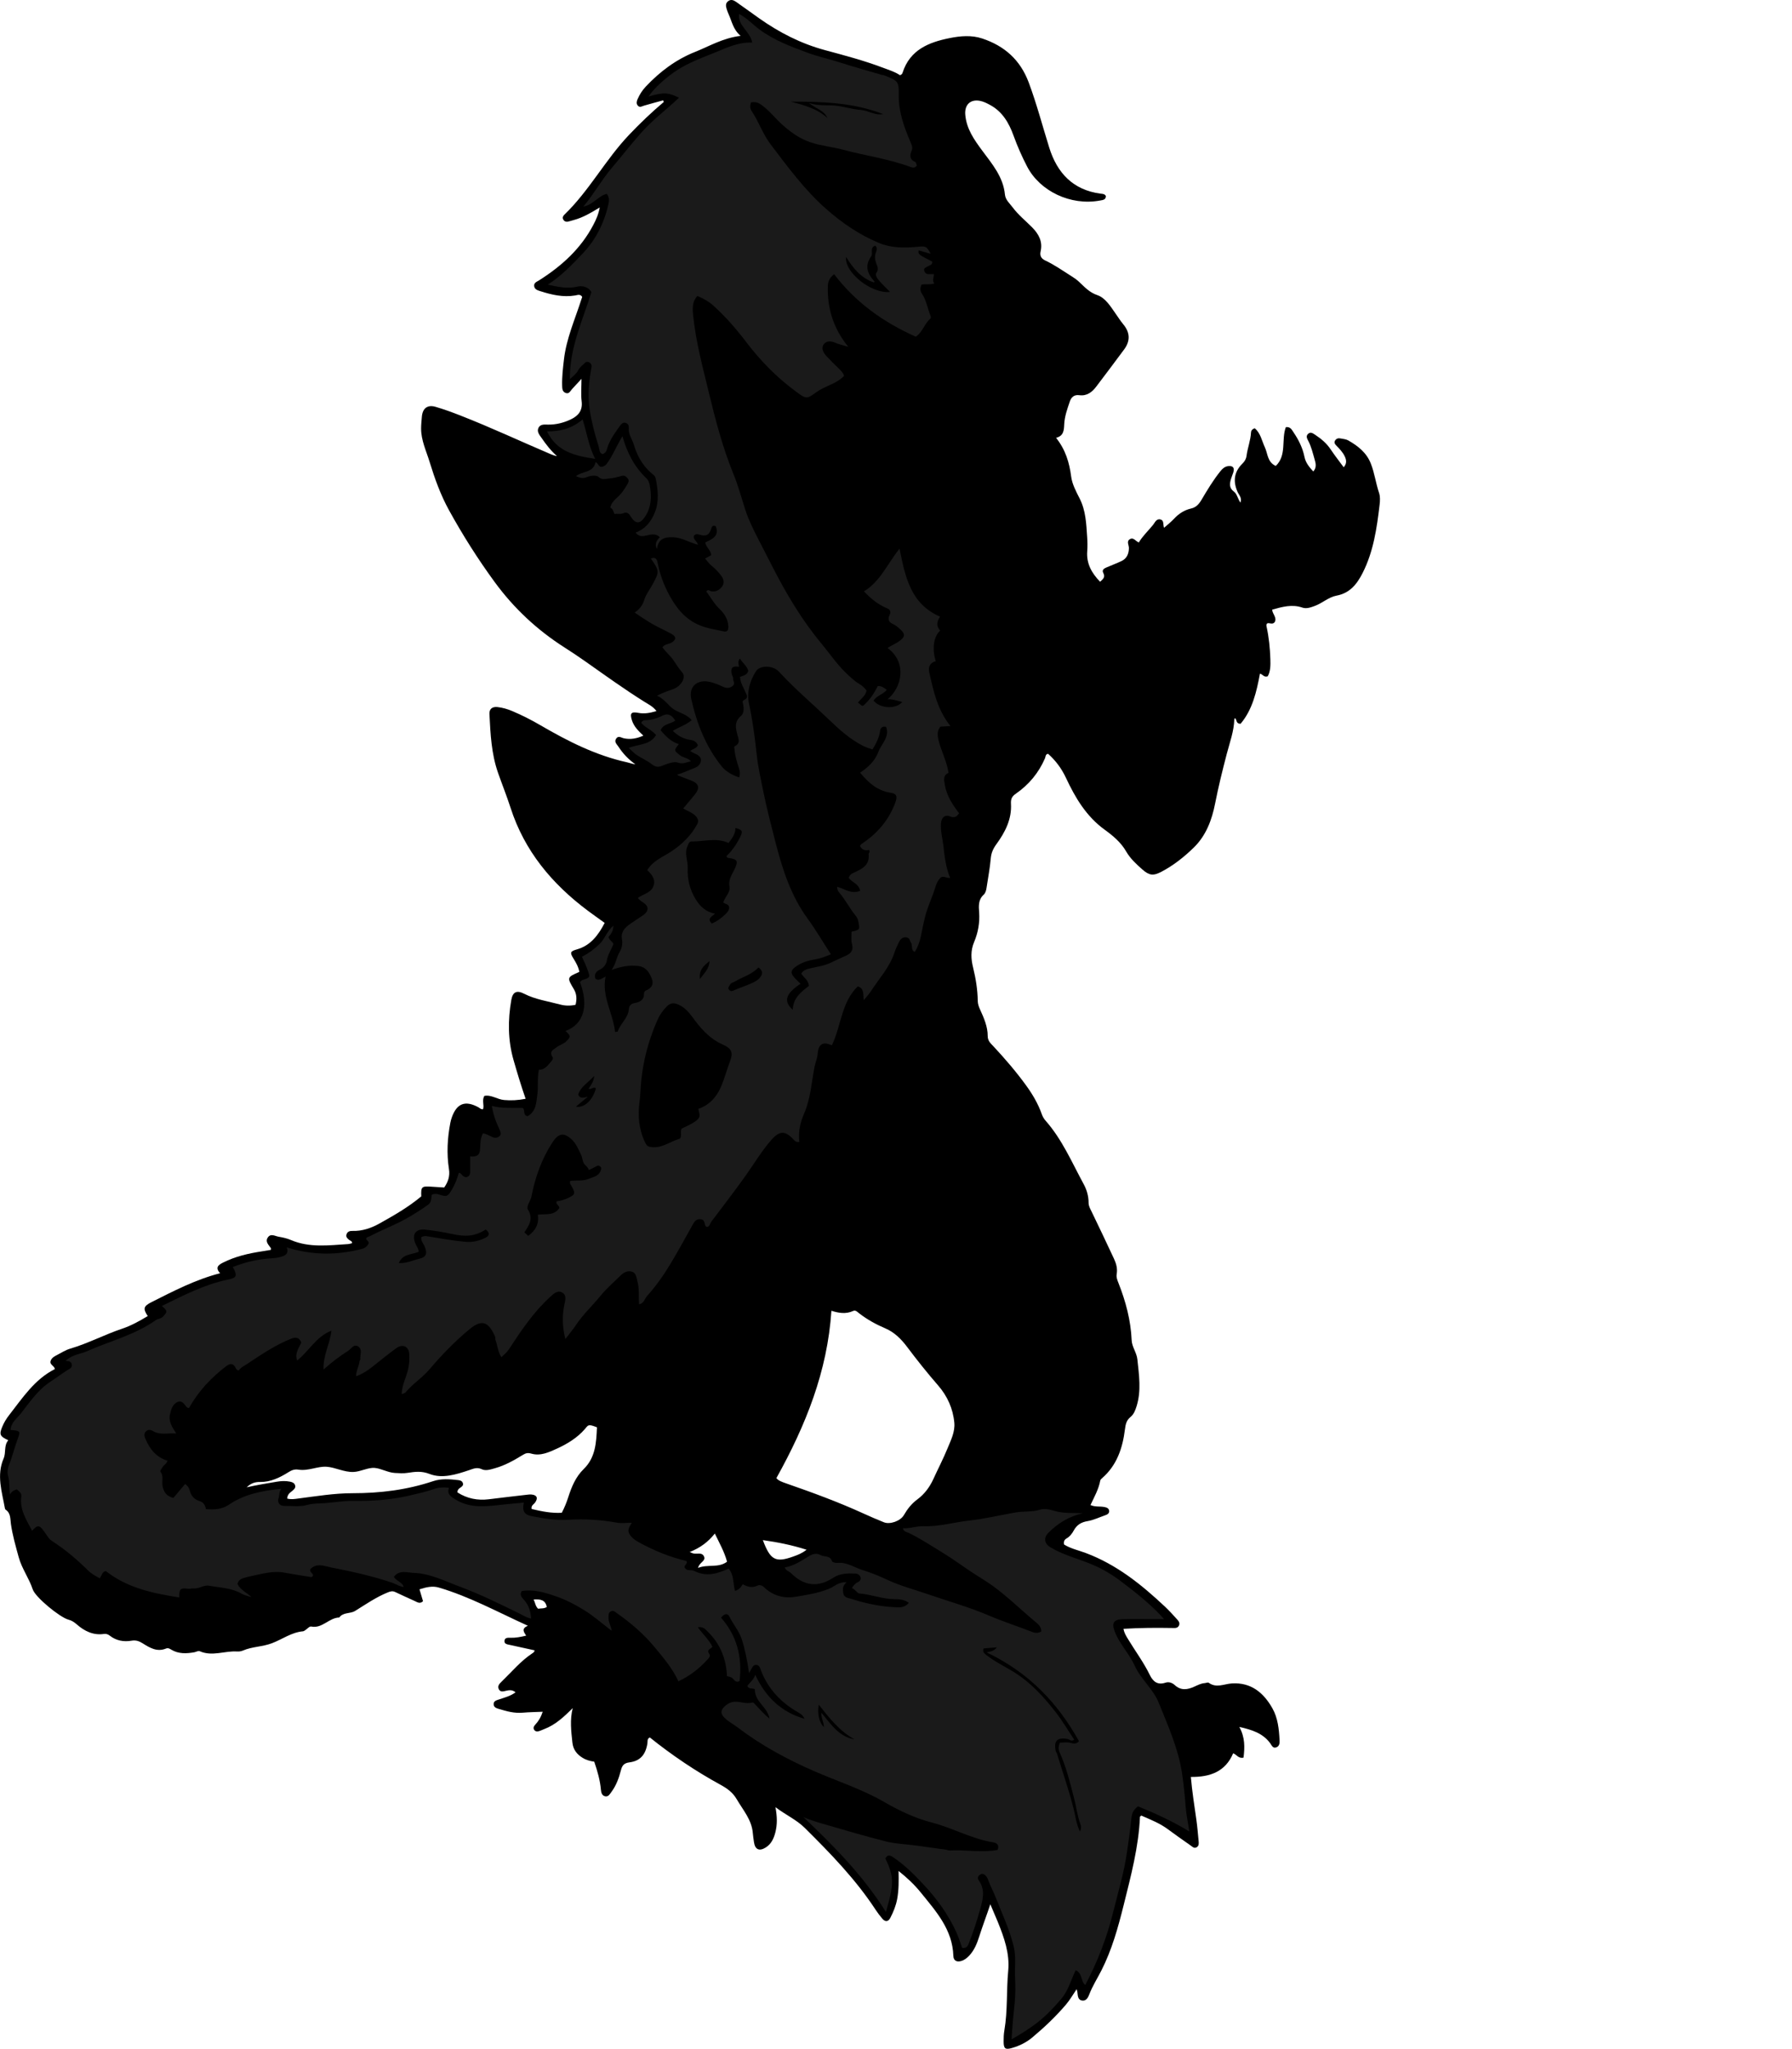 <?xml version="1.0" encoding="utf-8"?>
<!-- Generator: Adobe Illustrator 24.0.2, SVG Export Plug-In . SVG Version: 6.00 Build 0)  -->
<svg version="1.1" id="Layer_1" xmlns="http://www.w3.org/2000/svg" xmlns:xlink="http://www.w3.org/1999/xlink" x="0px" y="0px"
	 width="1061.89" height="1213.84" viewBox="0 0 1061.89 1213.84" style="enable-background:new 0 0 1061.89 1213.84;" xml:space="preserve">
<style type="text/css">
	.st0{fill:#1A1A1A;}
</style>
<g>
	<path d="M586.84,1128.2c-2.17,6.54-4.53,12.68-6.52,18.94c-1.31,4.14-2.89,8.18-5.92,11.44c-1.26,1.35-2.68,2.5-4.46,3.13
		c-2.79,0.99-4.91,0.06-5-2.89c-0.5-15.73-10.4-26.57-19.48-37.78c-3.64-4.5-7.91-8.51-12.99-12.56c0.12,5.85,0.16,11.23-0.82,16.56
		c-0.74,4-2.23,7.67-4.07,11.22c-1.23,2.37-2.98,2.54-4.72,0.51c-1.4-1.65-2.73-3.38-3.91-5.18
		c-11.86-18.11-26.83-33.52-42.11-48.66c-4.86-4.81-11.15-7.6-17.33-12.25c1.07,5.7,1.12,10.3-0.03,14.84
		c-0.92,3.62-2.39,6.96-5.73,9.05c-3.83,2.39-6.34,1.24-6.97-3.19c-0.26-1.81-0.53-3.62-0.69-5.45c-0.67-7.84-5.77-13.49-9.49-19.89
		c-2.4-4.13-5.74-6.49-9.69-8.65c-14.78-8.08-28.71-17.48-41.82-28c-1.76,0.76-1.27,2.32-1.45,3.49
		c-1.05,6.7-4.23,10.44-10.69,11.27c-3.09,0.4-4.26,1.77-4.96,4.51c-1.2,4.69-2.84,9.24-5.79,13.17c-0.88,1.17-1.68,2.72-3.46,2.44
		c-2.05-0.33-2.5-2.22-2.64-3.81c-0.49-5.68-2.04-11.08-3.97-16.73c-2.26-0.32-4.66-0.92-6.8-2.22c-3.44-2.1-5.68-4.84-6.14-9.11
		c-0.73-6.79-1.56-13.53,0.19-20.39c-5.1,5.04-10.14,9.84-16.84,12.4c-0.93,0.36-1.83,0.79-2.77,1.12
		c-1.16,0.41-2.38,0.53-3.18-0.59c-0.81-1.14-0.27-2.22,0.59-3.14c1.95-2.09,3.38-4.47,4.41-7.65c-4.12,0.18-8.01,0.22-11.86,0.56
		c-4.95,0.44-9.57-0.84-14.2-2.25c-1.46-0.44-3.02-0.99-3.01-2.84c0.01-1.9,1.73-2.26,3.12-2.74c3.29-1.12,6.7-1.95,9.85-4.22
		c-1.77-1.6-3.67-1.38-5.55-0.95c-1.66,0.38-3.42,1-4.38-0.97c-0.89-1.83,0.39-3.2,1.59-4.35c5.99-5.77,11.32-12.25,18.35-16.9
		c0.54-0.36,1.13-0.71,1.3-1.72c-4.9-1.07-9.82-2.16-14.74-3.23c-1.46-0.32-3.35-0.48-3.12-2.47c0.22-1.94,2.1-1.78,3.59-1.74
		c3.01,0.08,5.92-0.46,9.25-1.27c-1.29-2.06-3.08-4.17,1.04-5.85c-17.97-8.15-34.59-17.29-52.84-22.65
		c-3.75-1.1-7.52-0.19-11.4,1.06c0.71,2.4,1.41,4.73,2.09,7.03c-1.87,1.86-3.49,0.52-5.07-0.18c-3.8-1.69-7.58-3.45-11.34-5.22
		c-1.58-0.74-2.74-0.52-4.5,0.2c-6.94,2.83-13.02,7.06-19.32,10.96c-2.93,1.81-7.08,0.65-9.41,3.9c-6.04,0.13-10.01,6.62-16.5,5.37
		c-0.94-0.18-1.51,0.48-2.17,0.98c-0.93,0.69-1.89,1.74-2.91,1.84c-6.77,0.61-12.25,4.77-18.34,7.07
		c-5.69,2.14-11.68,1.97-17.14,4.31c-1.04,0.45-2.3,0.65-3.43,0.57c-7.34-0.49-14.7,3.07-22.03-0.1c-1.16-0.5-2.25,0.37-3.37,0.56
		c-4.67,0.83-9.28,1.04-13.58-1.51c-1-0.59-1.91-1.22-3.23-0.69c-5.16,2.11-9.41-0.33-13.53-2.94c-2.16-1.37-4.1-2.2-6.9-1.71
		c-4.51,0.78-8.98,0.02-12.78-2.94c-1.08-0.85-2.12-1.27-3.64-1.05c-6.24,0.87-11.41-1.67-15.94-5.64
		c-1.54-1.35-3.04-2.35-5.08-2.88c-4.92-1.3-19.49-13.17-21.07-17.92c-2.2-6.63-6.47-12.32-8.3-19.01
		c-1.78-6.52-3.68-13.04-4.63-19.76c-0.43-3.03-0.04-6.38-3.13-8.44c-0.24-0.16-0.39-0.56-0.44-0.88
		c-1.76-9.77-5.03-19.57-0.77-29.39c1.57-3.61,0.04-7.72,2.8-10.86c-5.04-2.32-5.49-3.41-3.58-8.01c1.03-2.48,2.41-4.76,4.05-6.86
		c7.97-10.22,15.12-21.25,27.15-27.31c-0.5-2.13-3.32-2.59-2.54-4.86c0.58-1.7,2.07-2.57,3.56-3.34c2.66-1.37,5.25-3.07,8.08-3.9
		c10.58-3.1,20.33-8.32,30.75-11.81c5.36-1.8,10.3-4.55,15.15-7.48c-2.92-4.45-2.56-5.85,2.41-8.35
		c12.94-6.49,25.79-13.23,40.47-17.03c-3.07-3.37-1.06-4.89,1.78-6.32c7.24-3.64,15-5.41,22.93-6.63c1.79-0.28,3.58-0.59,5.37-0.88
		c0-0.5,0.12-0.87-0.02-1.07c-1.28-1.89-3.44-3.7-1.84-6.2c1.7-2.66,4.25-0.92,6.4-0.54c2.45,0.43,4.96,0.94,7.23,1.92
		c11.08,4.77,22.57,3.16,34.01,2.45c0.8-0.05,1.59-0.35,2.35-0.53c0.03-1.28-0.98-1.38-1.56-1.82c-1.1-0.84-2.18-1.7-1.79-3.25
		c0.45-1.76,1.93-2.25,3.5-2.2c5.86,0.18,11.15-1.63,16.17-4.44c8.56-4.79,17.08-9.65,24.68-16.03c-0.23-5.79,0.18-6.16,6.35-5.71
		c2.32,0.17,4.64,0.29,7.25,0.45c2.26-3.33,3.48-6.57,2.79-11c-1.42-9.09-0.91-18.28,0.84-27.35c0.22-1.14,0.54-2.27,0.94-3.37
		c2.94-8.14,7.9-9.98,15.59-5.85c0.85,0.46,1.51,1.36,2.84,1.22c0.84-2.45-0.83-5.18,0.78-7.91c4.1-0.82,7.68,2.1,11.75,2.44
		c4.13,0.34,8.12,0.18,12.7-0.73c-2.78-8.01-5-15.45-7.15-22.92c-3.39-11.8-3.42-23.69-1.33-35.63c0.84-4.78,3.22-5.92,7.52-3.72
		c6.77,3.47,14.22,4.49,21.42,6.42c2.85,0.76,5.89,0.89,9.14,0.16c0.77-3.21,0.75-6.26-0.95-9.14c-4.21-7.1-4.23-7.09,3.19-10.36
		c-0.55-2.95-1.99-5.51-3.57-8.04c-2.2-3.53-1.71-4.18,2.17-5.29c7.94-2.27,12.54-8.23,16.41-15.68c-3.43-2.48-6.78-4.83-10.06-7.28
		c-21.16-15.84-37.44-35.29-45.7-60.88c-2.24-6.94-4.97-13.75-7.4-20.65c-4-11.38-4.52-23.12-5.13-34.91
		c-0.16-3.02,1.66-4.51,4.79-4.16c2.98,0.34,5.85,1.16,8.64,2.34c5.84,2.46,11.46,5.32,16.94,8.52
		c16.14,9.41,32.73,17.81,51.17,21.87c1.59,0.35,3.13,0.98,4.94,1.2c-4.03-2.87-7.37-6.34-10.02-10.44
		c-0.93-1.44-2.76-2.84-1.32-4.86c1.35-1.89,2.95-0.46,4.5-0.13c3.85,0.82,7.56,0.22,11.56-1.57c-2.89-2.73-5.6-5.38-6.77-9.12
		c-1.29-4.14-0.47-5.18,3.75-4.38c3.55,0.68,6.93,0.11,10.79-1.06c-2.01-2.71-4.72-3.98-7.12-5.48c-11.99-7.5-23.44-15.78-35-23.92
		c-4.08-2.87-8.25-5.64-12.45-8.33c-16.17-10.34-29.93-23.17-41.29-38.7c-9.95-13.6-18.93-27.79-27.05-42.53
		c-5-9.08-8.5-18.82-11.52-28.68c-1.98-6.48-5.03-12.72-5.03-19.76c0-2.35,0.27-4.64,0.45-6.95c0.4-4.97,3.26-7.29,8.03-5.92
		c4.95,1.42,9.81,3.22,14.61,5.09c18.13,7.08,35.77,15.34,53.67,22.97c1.18,0.5,2.4,0.93,3.77,1.15c-3.65-3.15-6.49-6.91-9.16-10.77
		c-1.19-1.72-2.89-3.64-1.86-5.89c1.09-2.4,3.67-2.01,5.77-1.99c4.77,0.05,9.28-1.1,13.5-3.13c4.35-2.08,7.03-5.19,6.36-10.66
		c-0.52-4.2-0.1-8.5-0.1-13.32c-2.09,2.26-3.87,4.16-5.62,6.09c-1.07,1.18-1.76,3.11-3.91,2.2c-1.87-0.79-1.88-2.62-1.93-4.28
		c-0.15-5.17,0.47-10.3,1.06-15.43c1.41-12.39,6.49-23.71,10.25-35.42c0.2-0.61,0.41-1.21,0.58-1.72c-1.25-1.87-2.77-1.07-4.18-0.84
		c-7.12,1.19-13.91-0.39-20.61-2.53c-1.54-0.49-3.39-0.99-3.67-2.96c-0.3-2.12,1.63-2.65,2.99-3.52
		c13.26-8.43,24.66-18.67,32.07-32.84c1.62-3.09,3.04-6.2,3.78-10.29c-5.2,3.15-9.98,6.02-15.41,7.45c-1.13,0.3-2.23,0.7-3.36,0.94
		c-1.27,0.27-2.34-0.19-2.91-1.38c-0.49-1.03-0.07-1.96,0.7-2.7c14.71-14.17,24.28-32.51,38.3-47.26
		c6.54-6.88,13.36-13.42,20.61-19.54c-0.11-0.33-0.23-0.65-0.34-0.98c-3.8,1.05-7.62,2.05-11.4,3.17c-1.26,0.37-2.44,1.31-3.62-0.04
		c-1.04-1.19-0.69-2.53-0.17-3.76c1.19-2.78,2.81-5.31,4.88-7.51c8.32-8.84,17.95-16.08,29.2-20.54c8.47-3.36,16.41-8.24,27-9.51
		c-4.49-3.84-5.15-8.57-7.06-12.73c-0.48-1.06-0.89-2.16-1.23-3.27c-0.5-1.65-0.72-3.31,0.89-4.55c1.62-1.26,3.24-0.63,4.62,0.33
		c4.65,3.22,9.2,6.59,13.83,9.85c11.91,8.4,24.67,14.95,38.86,18.79c11.55,3.12,23.15,6.16,34.37,10.42
		c3.56,1.35,7.23,2.44,10.14,4.45c1.15-0.34,1.41-0.98,1.6-1.59c4.37-13.51,15.57-17.93,27.87-20.39
		c6.34-1.27,12.95-1.86,19.31,0.25c13.21,4.39,22.56,12.72,27.54,26.08c4.72,12.66,8.13,25.69,12.14,38.55
		c4.68,15.02,14.06,25.11,30.41,27.28c1.13,0.15,2.38,0.08,3.14,1.35c0.09,2.32-1.77,2.41-3.36,2.71
		c-17.64,3.3-35.77-5.64-43.28-20.09c-3.07-5.9-5.75-11.98-8.02-18.26c-2.7-7.48-6.54-14.24-13.92-18.24
		c-1.92-1.04-3.83-2.03-5.98-2.44c-5.73-1.1-9.22,2.32-8.74,8.18c0.7,8.41,5.26,14.83,10.06,21.31
		c5.86,7.92,12.44,15.54,13.45,26.04c0.31,3.16,2.8,5.2,4.57,7.57c3.3,4.43,7.62,7.89,11.48,11.78c3.99,4.03,6.43,8.49,5.08,14.33
		c-0.59,2.53,0.43,4.26,2.59,5.28c5.72,2.69,10.85,6.35,16.17,9.69c1.4,0.88,2.77,1.86,3.98,2.99c3.31,3.08,6.07,6.3,10.91,7.94
		c4.8,1.63,7.88,6.8,10.92,11.12c1.43,2.03,2.75,4.13,4.35,6.06c4.13,4.96,4.34,9.87,0.58,14.99c-5.42,7.37-10.97,14.64-16.47,21.95
		c-2.53,3.36-5.6,5.75-10.12,5.15c-3.06-0.4-4.74,1.18-5.62,3.79c-1.49,4.41-3.09,8.81-3.3,13.54c-0.15,3.42-0.3,6.8-4.82,7.93
		c5.63,7.09,7.87,14.69,8.95,22.98c0.58,4.46,2.9,8.82,5,12.93c3.69,7.24,3.94,15.04,4.47,22.82c0.19,2.82,0.25,5.68,0.04,8.49
		c-0.54,7.22,2.55,12.83,7.63,18.06c1.6-1.54,3.28-2.61,1.87-5.26c-0.97-1.82,0.59-2.67,2.03-3.29c2.91-1.24,5.87-2.36,8.73-3.69
		c3.23-1.51,4.39-4.37,4.44-7.73c0.03-1.85-1.71-4.08,0.77-5.37c2-1.04,3.18,1.28,5.1,2.06c2.29-3.89,5.59-6.91,8.39-10.36
		c1.18-1.45,2-3.94,4.49-3.26c2.24,0.61,1.35,3.12,2.08,4.92c2.04-1.83,4.14-3.44,5.92-5.36c2.81-3.03,6.1-5.15,10.12-6.07
		c2.99-0.68,4.67-2.65,6.18-5.2c3.46-5.85,6.96-11.7,11.26-17.01c1.19-1.47,2.52-2.64,4.49-2.89c2.84-0.35,3.95,0.99,3.04,3.77
		c-0.41,1.26-0.94,2.49-1.33,3.76c-0.86,2.81-1.19,5.41,1.68,7.53c2,1.47,2.22,4.31,3.92,6.55c1.02-2.87-0.91-4.48-1.72-6.32
		c-2.84-6.43-2.03-11.95,2.85-16.76c1.36-1.34,2.22-2.73,2.47-4.7c0.6-4.62,2.39-9.02,2.64-13.72c0.06-1.08,0.52-1.91,2.19-2.55
		c3.46,2.8,4.21,7.39,6.03,11.31c1.77,3.79,1.43,8.75,6.46,11.01c6.65-6.38,3.17-15.67,5.97-22.99c2.75-0.3,3.51,1.55,4.5,3
		c3.03,4.44,5.44,9.26,6.5,14.5c0.74,3.68,2.84,6.12,5.26,8.78c2.12-2.39,1.45-4.89,0.77-7.22c-1.06-3.67-1.93-7.42-3.71-10.85
		c-0.69-1.32-1.58-2.79-0.24-4.13c1.61-1.6,3.08-0.32,4.45,0.57c3.5,2.3,6.63,4.96,9.01,8.52c2.38,3.57,5.05,6.95,7.74,10.61
		c1.89-2.16,1.69-4.24,0.59-6.51c-1.19-2.46-3.02-4.36-4.88-6.27c-0.8-0.83-1.63-1.77-0.8-3.08c0.72-1.13,1.82-1.48,3.03-1.25
		c1.63,0.31,3.42,0.44,4.81,1.23c5.7,3.26,10.74,7.16,13.3,13.63c2.25,5.66,2.96,11.71,4.9,17.44c0.72,2.12,0.6,4.66,0.33,6.94
		c-1.64,13.9-3.61,27.77-10.05,40.46c-3.3,6.5-7.47,11.98-15.52,13.47c-4.67,0.87-8.41,4.49-12.96,6.14
		c-2.43,0.88-4.86,1.76-7.26,0.93c-6.07-2.09-11.79-0.48-17.87,1.21c0.09,2.57,3.13,4.84,1.38,7.55c-1.4,1.5-2.99,0.08-4.29,0.59
		c-0.67,0.57-0.55,1.28-0.42,1.9c1.39,6.37,2.05,12.83,2.25,19.33c0.11,3.58,0.1,7.22-1.55,10.12c-2.24,0.79-2.79-1.03-4.61-1.59
		c-2.02,10.8-4.44,21.39-11.5,29.75c-2.66-0.05-2.24-2.11-2.99-3.12c-0.45-0.18-0.71-0.02-0.72,0.43
		c-0.19,7.08-2.67,13.62-4.43,20.38c-2.55,9.77-4.99,19.59-6.94,29.54c-1.88,9.58-5.29,18.94-12.67,26.12
		c-5.76,5.6-12,10.55-19.13,14.29c-4.83,2.54-7.21,2.27-11.31-1.34c-3.63-3.19-7.18-6.48-9.64-10.74
		c-3.07-5.33-7.79-9.28-12.57-12.73c-11.01-7.94-17.55-19.03-23.08-30.84c-2.62-5.59-6.1-10.22-10.57-14.23
		c-1.65,0.26-1.42,1.7-1.84,2.68c-3.74,8.62-9.52,15.6-17.21,20.92c-2.28,1.58-3.13,3.03-2.95,6.03c0.54,9.07-3.45,16.83-8.62,23.91
		c-1.95,2.67-3.08,5.2-3.36,8.53c-0.49,5.79-1.64,11.53-2.48,17.29c-0.22,1.53-0.62,3.13-1.69,4.1c-3.29,2.97-2.98,6.76-2.71,10.52
		c0.44,6.13-0.66,12.07-2.99,17.59c-2.16,5.13-1.82,10.07-0.59,15.08c1.6,6.5,2.66,13.05,2.76,19.74c0.03,1.86,0.6,3.44,1.39,5.16
		c2.27,4.99,4.53,10.12,4.51,15.72c-0.01,2.79,1.74,4.29,3.25,5.89c6.94,7.43,13.56,15.13,19.53,23.36
		c3.82,5.26,7.11,10.86,9.28,17.04c0.51,1.46,1.26,2.7,2.26,3.84c9.82,11.14,15.57,24.73,22.55,37.57
		c1.82,3.35,2.92,7.11,2.91,11.03c-0.01,1.95,0.92,3.45,1.72,5.11c4.49,9.28,8.91,18.6,13.28,27.95c1.35,2.89,2.23,5.92,1.65,9.2
		c-0.33,1.89,0.4,3.64,1.07,5.33c4.3,10.91,7.29,22.08,7.8,33.89c0.17,3.93,2.96,7.26,3.39,11.33c0.97,9.28,2.4,18.52-0.47,27.73
		c-0.76,2.44-1.66,4.82-3.65,6.42c-2.45,1.98-2.9,4.52-3.27,7.43c-1.38,10.95-4.72,21.06-13.38,28.66
		c-0.49,0.43-1.11,0.95-1.22,1.52c-0.95,5.1-3.47,9.61-5.81,14.53c2.84,1.23,5.55,0.66,8.08,1.14c1.4,0.26,2.76,0.65,2.98,2.18
		c0.23,1.6-1.03,2.29-2.37,2.75c-3.46,1.18-6.84,2.86-10.4,3.45c-3.79,0.63-6.37,2.2-8.18,5.53c-1.02,1.88-2.36,3.64-4.32,4.76
		c-1.31,0.75-1.78,1.9-1.42,3.58c3.88,2.42,8.5,3.4,12.82,5.01c18.37,6.87,33.19,18.83,47.21,32.03c2.3,2.17,4.42,4.54,6.55,6.87
		c1,1.09,2.23,2.3,1.55,3.94c-0.8,1.92-2.59,1.61-4.3,1.59c-9.45-0.16-18.9-0.11-28.65,0.5c0.44,2.36,1.45,4.02,2.46,5.69
		c4.37,7.26,9.47,14.07,13.2,21.73c1.87,3.85,4.6,6.02,9.2,4.49c2.09-0.7,4.07,0.08,5.57,1.45c3.68,3.37,7.56,2.71,11.56,0.9
		c1.98-0.89,3.89-1.91,6.11-2.09c0.83-0.07,1.94-0.57,2.43-0.21c4.5,3.3,9.05,0.71,13.62,0.4c11.41-0.76,18.86,5.45,24.1,14.71
		c3.25,5.76,3.91,12.33,4.25,18.85c0.09,1.69,0.01,3.54-1.85,4.27c-2.16,0.85-2.76-1.13-3.72-2.44c-4.35-5.89-10.72-7.92-18.27-9.63
		c3.42,6.22,3.25,12.14,2.48,18.18c-3.04,0.74-4.08-1.87-6.14-2.56c-4.58,10.92-13.69,14.14-25.06,14.01
		c0.74,8.53,2.04,16.86,3.24,25.21c0.61,4.28,0.96,8.61,1.37,12.91c0.13,1.32,0.21,2.74-1.2,3.55c-1.51,0.87-2.5-0.32-3.55-1.06
		c-4.49-3.17-9.02-6.29-13.42-9.58c-4.86-3.63-10.43-5.77-15.81-8.14c-0.38,0.34-0.77,0.53-0.78,0.74
		c-0.8,17.91-5.39,35.12-9.69,52.39c-3.3,13.26-6.95,26.39-13.18,38.66c-2.41,4.74-5.31,9.23-7.21,14.25
		c-0.7,1.84-1.86,3.93-4.25,3.55c-2.47-0.4-2.5-2.76-2.73-4.76c-0.05-0.48-0.22-0.94-0.47-1.98c-2.25,3.29-4.03,6.45-6.34,9.15
		c-6.07,7.1-12.84,13.54-20.01,19.52c-3.48,2.9-7.53,4.89-11.9,6.16c-4.04,1.17-5.01,0.48-5.02-3.88c-0.01-2.16,0.06-4.35,0.43-6.47
		c2.01-11.71,1.17-23.6,2.29-35.37c0.97-10.27-2.44-19.72-6.2-29.04C589.8,1135.1,588.3,1131.66,586.84,1128.2z M460.07,875.72
		c1.07,1.5,3.42,2.31,5.77,3.13c15.56,5.41,31.01,11.06,46,17.92c3.93,1.8,7.91,3.5,11.92,5.12c3.64,1.47,9.83-0.77,11.83-4.22
		c2.1-3.62,4.57-6.82,8.03-9.36c4.2-3.1,7.28-7.26,9.47-12.05c2.77-6.05,5.85-11.97,8.37-18.12c1.99-4.87,4.54-9.76,4.04-15.25
		c-0.77-8.37-4.13-15.77-9.61-22.08c-6.45-7.41-12.55-15.08-18.45-22.93c-3.41-4.53-7.47-8.59-12.81-10.87
		c-5.54-2.37-10.77-5.22-15.53-8.93c-1.03-0.81-2.1-2.05-3.52-1.4c-4.46,2.07-8.9,1.17-12.91-0.11
		C490.32,812.56,477.4,844.58,460.07,875.72z M170.16,887.83c2.33,0.64,4.42,0.27,6.52,0c10.73-1.38,21.47-3.17,32.29-3.16
		c16.29,0.01,32.2-1.95,47.66-7.13c4.92-1.65,9.87-1.19,14.84-0.64c1.19,0.13,2.36,0.45,2.8,1.73c0.5,1.42-0.52,2.11-1.52,2.77
		c-0.98,0.64-1.77,1.4-1.65,2.82c5.72,3.65,11.93,4.86,18.62,4.03c7.43-0.93,14.88-1.79,22.32-2.65c0.99-0.12,2.01-0.25,2.99-0.15
		c3.18,0.33,3.92,2.11,2.07,4.71c-0.81,1.14-2.52,1.78-2.06,3.86c5.92,1.41,11.88,2.61,17.86,2.24c1.67-3.21,2.83-6.12,3.8-9.14
		c2-6.18,4.37-12.09,9.26-16.85c6.97-6.78,7.4-15.8,7.78-24.64c-5.44-2.17-5.12-1.29-7.29,1.18c-4.51,5.13-10.23,8.6-16.27,11.37
		c-4.76,2.18-9.85,4.62-15.31,3.04c-2.07-0.6-3.29-0.32-4.95,0.7c-5.26,3.21-10.61,6.28-16.62,7.95c-2.59,0.72-5.41,1.73-7.82,0.58
		c-2.87-1.37-5.04-0.26-7.53,0.57c-7.65,2.57-15.88,5.18-23.41,2.24c-4.83-1.89-8.67-1.3-13.05-0.64c-2.49,0.38-4.97,0.2-7.48,0.06
		c-4.23-0.24-8.06-2.65-11.95-2.99c-4.03-0.35-8.26,2.23-12.62,2.39c-5.58,0.2-10.74-2.73-15.89-3.09
		c-5.3-0.37-10.93,2.64-16.65,1.73c-2.37-0.38-4.03,0.27-5.95,1.48c-5.11,3.22-10.66,5.91-16.76,5.81
		c-3.43-0.06-5.76,0.98-8.01,3.16c5.84-1.33,11.73-2.27,17.6-3.28c2.64-0.45,5.31-0.63,7.95-0.09c1.3,0.27,2.66,0.66,3.13,2.15
		c0.5,1.59-0.63,2.43-1.64,3.31C171.99,884.34,170.37,885.11,170.16,887.83z M408.67,919.53c1.3,0.52,1.58,0.65,1.88,0.75
		c2.23,0.74,5.49-0.95,6.68,1.98c1.09,2.68-2.82,3.28-3.57,6.65c5.82-2.31,12,0.23,17.18-3.66c-1.69-6.15-4.63-11.19-7.25-16.68
		C419.56,913.59,415,917,408.67,919.53z M477.95,918.15c-8.87-2.82-17.05-4.43-25.9-5.69c4.42,11.91,7.57,13.48,18.1,9.69
		C472.61,921.26,475.12,920.39,477.95,918.15z M316.21,947.63c0.98,2,1.07,4.01,2.65,5.47c1.73-0.29,3.57,0.05,5.15-1.03
		C323.17,947.73,320.11,947.41,316.21,947.63z"/>
</g>
<g>
	<path class="st0" d="M476.12,1076.59c3.5,1.47,7.15,2.69,10.85,3.75c12.65,3.64,25.27,7.44,38.03,10.65
		c5.68,1.43,11.67,1.6,17.51,2.38c6,0.8,11.99,1.65,17.98,2.5c0.81,0.11,1.61,0.51,2.4,0.46c9.33-0.54,18.69,1.46,28.17-0.31
		c1.35-2.6-0.25-4.17-2.42-4.5c-12.71-1.94-23.91-8.5-36.19-11.66c-10.21-2.63-19.53-7.08-28.64-12.33
		c-13.04-7.51-27.42-12.14-41.17-18.11c-16.17-7.02-31.59-15.37-45.66-26.08c-2.6-1.98-5.57-3.42-7.88-5.85
		c-2.18-2.29-2.07-4.23,0.15-6.38c1.35-1.3,2.85-2.26,4.62-2.69c4-0.97,7.96,1.54,12.04,0.22c0.49-0.16,1.54,1.11,2.21,1.83
		c2.51,2.67,4.96,5.38,7.85,7.75c-1.03-6.81-8.87-10-8.64-17.35c-1.28-1.09-3.55,0.3-4.43-2.02c1.28-2.05,3.69-3.46,4.65-6.57
		c6.21,13.3,15.57,22.15,29.2,26.04c-1.12-2.74-3.77-3.73-5.95-5.1c-9.51-5.96-16.45-13.96-20.24-24.57
		c-0.43-1.22-0.96-2.09-2.28-2.24c-1.36-0.15-2.12,0.66-2.69,1.77c-0.44,0.85-0.93,1.66-1.7,3.05c-1.05-7.08-2.28-13.49-4.26-19.79
		c-1.62-5.12-5.15-9.04-7.44-13.71c-1.05-2.14-2.93-1.8-4.91,0.68c9.35,10.63,12.71,23.37,10.96,37.53
		c-1.72,1.03-2.83-0.08-3.78-1.23c-0.94-1.14-2.21-1.33-3.68-1.66c-0.43-10.17-3.95-19.09-11.33-26.31
		c-1.44-1.41-2.71-3.2-5.92-2.64c2.95,4.17,6.58,7.22,8.63,11.57c-0.82,1.23-3.77,1.6-1.83,4.26c0.92,1.26-0.29,2.41-1.22,3.43
		c-4.84,5.27-10.38,9.58-17.09,12.75c-3.5-7.61-8.84-13.87-14.16-20.3c-6.54-7.9-14.12-14.31-22.38-20.13
		c-1.12-0.79-2.06-1.78-3.5-1.02c-1.65,0.86-1.35,2.48-1.39,3.97c-0.06,2.51,1.46,4.59,1.87,7.55c-5.54-4.15-10.36-8.55-15.96-12.03
		c-5.61-3.48-11.34-6.45-17.51-8.56c-6.35-2.16-12.83-4.1-19.77-2.98c-1.45,2.1-0.27,3.52,1.14,5.07c2.85,3.12,4.14,6.87,4.33,11.24
		c-2.82-0.52-4.82-1.95-6.97-3c-11.44-5.59-22.85-11.28-34.79-15.71c-9.09-3.37-17.97-8.04-27.8-8.33
		c-3.59-0.11-8.57-2.11-11.72,2.4c1.59,2.57,4.86,2.91,5.81,5.88c-2.44-0.13-4.43-1.62-6.61-2.37c-11.89-4.08-24.15-6.74-36.42-9.14
		c-3.34-0.65-7.29-2.44-10.92-0.15c-0.55,0.35-1.02,0.83-1.37,1.12c-0.75,1.99,1.93,2.39,1.53,3.98c-0.26,0.62-0.76,0.79-1.22,0.72
		c-5.31-0.85-10.63-1.64-15.91-2.63c-6.53-1.22-12.74,0.73-18.97,1.97c-1.64,0.33-3.48,0.75-5.18,1.33
		c-1.99,0.67-2.99,1.62-3.45,3.48c1.85,3.55,5.44,5.05,8.35,7.77c-1.96-0.66-4.09-1.02-5.84-2.03c-6.02-3.47-12.83-3.56-19.36-4.74
		c-3.16-0.57-6.1,2.01-9.48,1.64c-0.87-0.09-1.94,0.3-2.91,0.17c-4.59-0.61-5.34,0.05-5.23,5.16c-15.39-2.47-30.47-5.41-43.47-15.62
		c-2.07,0.17-2.48,2.49-3.6,4.27c-2.57-1.35-5.08-2.76-7.19-4.85c-6.43-6.38-13.32-12.2-20.95-17.11c-2.31-1.49-3.48-3.94-5.03-6.04
		c-2.69-3.67-3.79-3.77-6.95-0.16c-3.37-6.39-7.46-12.5-6.42-20.26c0.3-2.25-1.42-3.11-2.69-4.32c-1.46,0.71-2.97,0.88-4.04,3.18
		c-0.55-4.32-0.13-7.71-1.1-11.05c-0.59-2.02-0.33-4.42,0.62-6.76c1.9-4.65,3.01-9.62,4.76-14.34c2.07-5.57,2.14-5.65-3.92-6.18
		c0.25-4.48,3.92-6.96,6.27-9.98c5.23-6.72,10.07-13.9,17.43-18.68c3.42-2.22,6.66-4.72,10.12-6.87c1.32-0.82,2.77-1.31,2.48-3.19
		c-0.28-1.82-1.75-2.24-3.7-2.2c3.87-3.79,8.83-4,13.04-5.87c13.52-6,28.13-9.58,40.42-18.27c1.35-0.96,3.06-0.75,4.34-2.15
		c2.58-2.83,2.7-3.31-0.73-6.27c12.67-6.19,25.08-12.67,39.01-15.6c4.69-0.99,6.34-1.68,3.01-7.46c7.5-2.99,15.27-4.74,23.29-5.19
		c2.18-0.12,4.24-0.47,6.23-1.16c2.1-0.73,3.65-2.06,2.45-5.29c15.06,4.74,29.81,4.74,44.56,0.9c1.69-0.44,3.28-1.54,4.02-3.38
		c0.15-1.3-1.59-1.64-1.5-2.87c0.58-1.02,1.68-0.96,2.5-1.4c5.74-3.09,11.84-5.44,17.66-8.39c4.95-2.51,9.56-5.37,14.11-8.43
		c4.08-2.75,4.09-2.73,4.53-7.52c1.51-0.88,3.08-0.68,4.69-0.14c4.16,1.41,4.93,1.02,7.22-2.86c1.84-3.12,3.17-6.42,4.13-9.95
		c0.97-0.29,1.35,0.55,1.85,1.06c0.99,1.01,2.09,1.8,3.5,1.09c1.39-0.7,1.43-2.08,1.41-3.47c-0.04-2.83-0.01-5.66-0.01-8.49
		c4.35,0.23,5.78-0.84,5.94-5.01c0.12-2.98,0.17-5.89,1.63-8.66c2.14,0.2,3.96,1.49,5.86,2.26c1.83,0.74,3.05,0.1,4.01-0.67
		c1.05-0.84,0.7-2.41,0.09-3.69c-2.02-4.26-3.76-8.62-4.67-14.2c6.28,1.67,12.32,1.02,18.37,1.23c1.5,1.33-0.14,4.34,2.82,4.86
		c5.16-2.81,5.18-8.24,5.81-13.06c0.61-4.65-0.19-9.45,0.91-14.47c3.2,0.17,5.14-2.34,7.17-4.8c0.69-0.83,1.45-1.81,0.91-2.64
		c-2.28-3.52,0.6-4.45,2.65-6.03c1.71-1.31,3.87-1.73,5.44-3.31c2.76-2.78,2.8-3.21-0.43-6.15c10.73-3.97,13.96-14.81,8.58-28.98
		c0.47-0.4,0.89-1.03,1.47-1.22c4.79-1.56,4.66-1.48,2.86-6.46c-0.89-2.47-2-4.81-3.15-7.3c3.87-2.05,7.4-4.6,10.59-7.73
		c2.93-2.88,4-7.18,7.98-10.68c0.01,3.57-1.58,5.03-2.8,6.58c0.21,1.97,2.22,2.53,2.89,4.19c-1.09,3.18-3.23,6.02-3.85,9.58
		c-0.41,2.35-1.73,4.51-4.28,5.68c-2.07,0.95-3.45,2.63-2.55,5.33c1.94,1.59,3.54-0.04,6.02-1.28c-2.43,12.11,4.56,21.84,5.59,32.84
		c1.04-0.16,1.59-0.14,1.64-0.27c1.5-4.73,6.12-7.88,6.56-13.19c0.17-2.01,1.1-3.33,3.68-3.71c2.69-0.4,5.42-1.81,5.29-5.46
		c-0.03-0.94,0.52-1.69,1.28-1.99c3.38-1.36,4.63-3.83,3.29-7.12c-1.51-3.67-3.41-6.84-8.25-7.36c-5.12-0.56-9.84,0.31-15.51,2.36
		c2.6-3.62,2.75-7.3,4.67-10.46c1.32-2.17,1.99-4.92,1.48-7.61c-0.82-4.3,1.59-6.88,4.68-9.07c2.52-1.79,5.16-3.4,7.69-5.17
		c3.69-2.57,3.76-5.37-0.01-7.77c-1.15-0.73-2.15-1.45-2.99-2.55c3.02-2.28,7.44-2.85,9.11-6.65c1.78-4.05-0.61-7.08-3.5-9.82
		c3.41-5.74,9.47-7.88,14.54-11.29c6.21-4.18,11.46-9.3,15.06-15.94c0.98-1.82,0.45-3.39-1-4.92c-2.01-2.12-4.79-2.81-7.28-4.45
		c2.28-2.72,4.61-5.41,6.85-8.19c3.22-4,2.42-6.67-2.39-8.42c-2.44-0.88-4.84-1.85-7.25-2.81c-0.29-0.11-0.52-0.38-0.84-0.62
		c3.61-0.92,6.87-2.64,10.31-3.9c2.25-0.83,3.75-2.5,3.81-4.64c0.05-2.05-1.87-3.19-3.76-3.96c-0.9-0.37-1.72-0.94-2.58-1.41
		c1.3-1.34,3.46-1.37,4.55-3.41c-0.81-1.99-2.21-2.95-4.66-3.25c-3.95-0.49-7.28-2.53-10.23-5.31c3.67-2.34,7.75-3.39,11.17-6.36
		c-2.77-3.45-6.99-4.17-10.33-6.26c-3.52-2.2-5.5-6.19-10.21-8.21c3.49-1.81,6.53-2.84,9.58-3.92c4.8-1.71,7.91-7,5.33-9.92
		c-1.95-2.21-3.42-4.66-5.02-7c-1.96-2.86-4.68-5.04-6.65-7.84c1.36-1.97,3.55-1.79,5.21-2.69c2.94-1.6,3.16-3.6,0.26-5.2
		c-4.43-2.45-9.1-4.4-13.42-7.11c-2.88-1.81-5.73-3.65-8.53-5.59c2.85-1.86,4.69-4.24,5.75-7.65c1.04-3.37,3.44-6.27,5.12-9.45
		c3.64-6.91,4.02-7.4-1.26-14.93c2.61-0.98,3.56,0.1,4.03,2.58c1.28,6.76,3.67,13.15,6.95,19.2c4.23,7.81,9.55,14.38,18.16,17.88
		c4.6,1.87,9.41,2.46,14.14,3.55c2.26,0.52,2.73-1.27,2.63-3.08c-0.21-4.16-2.31-7.49-5.19-10.22c-3.28-3.1-5.3-6.99-7.87-10.37
		c1.17-1.63,1.92-0.33,2.76-0.15c2.75,0.58,4.91-0.63,6.51-2.66c1.67-2.11,1.04-4.52-0.36-6.42c-1.56-2.12-3.41-4.12-5.47-5.76
		c-1.67-1.33-2.83-2.93-4.15-4.53c1.28-0.7,2.42-1.33,3.59-1.97c-0.07-2.96-3-4.53-3.53-7.54c3.89-1.97,8.63-3.59,6.24-9.66
		c-1.18-0.41-2.01-0.51-2.54,1.13c-1.36,4.21-2.94,5.06-7.09,3.92c-0.84-0.23-1.58-0.41-2.37-0.14c-0.29,0.1-0.51,0.39-0.84,0.66
		c-0.84,2.36,1.98,3.37,2.27,5.42c-5.03-1.29-9.33-4.2-14.65-4.43c-5.15-0.22-8.78,0.91-9.64,6.98c-1.52-3.18-0.08-5.21,1.74-7.01
		c-4.77-4.66-10.59,2.66-14.34-2.76c5.31-1.87,9.06-6.09,11.36-11.89c2.69-6.78,1.89-13.53,0.46-20.32
		c-0.32-1.5-1.79-2.36-2.89-3.34c-5.05-4.51-8.12-10.19-10.02-16.57c-0.97-3.26-3.32-6.09-2.97-9.75c0.12-1.27-0.26-2.37-1.42-2.95
		c-1.44-0.71-2.62,0-3.45,1.13c-2.79,3.79-5.55,7.58-7.35,12.02c-0.76,1.87-0.69,4.44-3.39,5.21c-1.99-0.72-1.75-2.99-2.22-4.49
		c-2.25-7.12-4.19-14.3-5.33-21.77c-1.32-8.64-0.47-16.97,1.09-25.38c0.2-1.09-0.21-1.95-1.13-2.57c-0.94-0.63-1.99-0.62-2.74,0.12
		c-1.41,1.38-3.1,2.54-4.03,4.37c-0.99,1.97-2.69,3.23-4.95,5.31c-0.17-18.84,7.62-34.78,12.77-51.59
		c-1.81-3.19-5.45-3.95-8.36-3.24c-6.02,1.45-11.58,0.11-17.5-1.18c7.91-5.04,14.24-11.67,20.55-18.28
		c7.84-8.21,12.8-18.06,15.32-29.07c0.44-1.93,0.87-4.28-0.9-6.44c-5.1,1.22-8.02,6.48-13.86,7.54
		c6.26-7.57,10.78-15.76,16.83-22.91c6.26-7.39,12.18-15.07,18.72-22.24c6.38-6.98,14.09-12.58,21.08-19.35
		c-6.4-3.2-9.52-3.25-18.02-0.67c3.08-4.98,11.11-11.96,17.15-15.81c6.68-4.25,13.98-7,21.25-9.89c7.35-2.93,14.45-6.67,23.03-6.28
		c-1.33-6.92-8.64-9.86-7.79-16.96c4.72,2.43,8.01,6.16,11.91,9.06c8.75,6.53,18.8,10.29,28.85,13.98
		c6.23,2.29,12.79,3.68,19.13,5.73c8.2,2.64,16.51,4.92,24.77,7.35c0.31,0.09,0.69,0.01,0.99,0.12c8.85,3.49,9.06,3.54,8.99,12.4
		c-0.08,9.72,3.27,18.57,6.96,27.33c0.7,1.66,1.48,3.19,0.62,5.15c-1.16,2.65-1.21,5.14,2.13,6.53c0.53,0.22,0.65,1.39,0.97,2.12
		c-1.01,1.49-2.11,1.49-3.81,0.85c-12.86-4.77-26.5-6.6-39.69-10.14c-6.38-1.71-13.12-2.29-19.48-4.43
		c-6.49-2.18-11.88-6.09-16.9-10.61c-4.3-3.87-7.78-8.57-12.67-11.89c-1.87-1.27-3.49-1.58-5.7-1.14c-0.55,1.71-0.79,3.39,0.36,5.08
		c4.24,6.22,6.52,13.49,11.13,19.58c10.16,13.4,20.11,26.96,32.75,38.19c9.47,8.42,19.9,15.53,31.59,20.42
		c7.24,3.02,15.17,3.03,22.91,2.26c4.64-0.46,5.3-0.5,7.74,4.17c-2.58-0.74-4.84-1.39-7.11-2.05c-0.36,2.36-0.36,2.36,8.06,6.68
		c0.14,2.04-1.69,2.16-2.86,2.91c-0.92,0.59-2.31,0.76-1.93,2.39c0.36,1.55,1.41,2.14,2.91,2.1c0.82-0.02,1.63,0,2.87,0
		c-0.15,2.05-1.21,3.89,0.23,5.54c-2.63,0.89-5,0.14-7.66,0.71c-0.65,1.76-1.08,3.31,0.36,5.44c2.56,3.8,3.21,8.49,4.93,12.7
		c0.23,0.57,0.4,1.63,0.11,1.87c-3.64,2.97-4.64,8.12-8.75,10.81c-19.14-8.52-35.66-20.3-48.37-37.01c-2.5,1.86-3.64,4.02-3.73,6.9
		c-0.42,13.3,3.25,25.22,12.09,36.08c-2.91-0.87-5.43-1.37-7.71-2.39c-2.59-1.16-5.33-1.12-6.8,0.87c-1.74,2.36-0.25,5.08,1.62,7.1
		c2.38,2.57,4.9,4.99,7.4,7.44c1.31,1.28,2.56,2.58,3,4.22c-4.48,4.77-11.12,5.84-16.29,9.59c-6.04,4.38-6.16,4.17-12.45-0.47
		c-11.23-8.29-20.87-18.14-29.31-29.25c-5.8-7.64-12.09-14.89-19.23-21.34c-2.81-2.54-6.05-4.39-9.65-5.86
		c-3.08,3.33-2.91,7.31-2.52,11.21c1.51,15.47,5.6,30.49,9.21,45.49c3.95,16.39,8.19,32.83,14.62,48.56
		c2.82,6.9,4.77,14.15,7.05,21.26c1.95,6.08,4.83,11.8,7.69,17.42c2.73,5.38,5.54,10.75,8.29,16.14
		c8.26,16.2,17.47,31.74,29.16,45.8c4.93,5.93,9.21,12.39,14.87,17.75c2.41,2.28,4.8,4.6,7.64,6.23c1.81,1.04,3.06,2.41,4.26,3.88
		c-0.58,3.22-3.35,4.86-5.08,7.14c3.01,2.7,2.67,2.36,4.91,0.13c2.96-2.95,5.02-6.39,6.83-9.92c2.25-0.12,3.64,1.01,5.31,2.27
		c-2.2,2.77-6.07,3.36-7.81,6.41c3.86,4.69,13.24,5.25,16.99,0.75c-2.88-0.63-5.48-1.72-8.7-1.61c8.34-6.74,11.86-21.68-0.02-30.34
		c2.39-1.67,5.16-2.62,7.46-4.45c2.8-2.23,3.11-3.75,0.47-6.26c-1.41-1.35-2.97-2.71-4.72-3.5c-2.82-1.28-3.14-3.06-1.91-5.56
		c0.84-1.71,0.17-3.03-1.38-3.67c-5.38-2.21-9.79-5.76-13.9-10.14c9.55-5.67,13.89-16.28,21.1-25.33
		c3.35,16.86,6.6,32.81,24.01,40.31c-2.04,2.97-2.34,5.69,0.07,8.27c-3.86,3.44-4.97,10.76-2.61,18.12
		c-3.4,0.88-4.59,3.44-3.88,6.58c2.5,11.1,4.87,22.29,12.58,31.88c-2.09,0.12-3.97,0.22-5.98,0.33c-2,2.5-1.82,5.13-1.04,8.23
		c1.62,6.48,4.91,12.4,5.87,19.17c-3.38,1.39-2.66,4.29-2.19,7.08c1.09,6.48,4.58,11.77,8.46,16.85c-1.36,1.85-2.52,3.02-5.31,1.88
		c-3.17-1.3-5.21,0.63-5.45,4.27c-0.29,4.48,0.94,8.81,1.45,13.2c0.72,6.26,1.38,12.55,4.01,18.98c-2.49,0.14-4.34-1.81-6.06,0.2
		c-1.32,1.54-2.04,3.06-2.64,5.06c-1.39,4.65-3.44,9.09-4.99,13.73c-1.72,5.15-2.58,10.42-3.7,15.65c-0.7,3.24-1.75,6.25-3.55,9.13
		c-2.58-1-1.14-3.75-2.3-5.47c-0.78-1.15-0.7-2.8-2.58-3.11c-1.95-0.32-3.34,0.66-4.15,2.14c-1.24,2.28-2.32,4.69-3.14,7.15
		c-2.86,8.55-8.98,15.08-13.75,22.44c-1.08,1.68-2.53,3.31-4.33,5.47c-0.54-3.4,0.51-6.84-3.52-8.2
		c-9.79,9.38-9.78,23.24-15.36,34.89c-2.07-0.62-4.4-1.86-6.39-0.27c-1.75,1.4-1.87,3.64-2.12,5.85c-0.29,2.56-1.38,5.02-1.86,7.57
		c-1.73,9.16-2.32,18.59-6.07,27.25c-2.34,5.41-3.6,10.89-2.85,16.86c-1.4,0.23-2.25-0.07-3.08-1c-5.17-5.73-8.53-5.8-13.42-0.27
		c-5.75,6.51-10.16,14-15.18,21.05c-6.64,9.32-13.59,18.41-20.5,27.52c-0.78,1.03-0.82,2.61-2.36,3.12
		c-0.67-0.04-1.19-0.56-1.32-1.12c-0.39-1.63-0.52-3.33-2.78-3.48c-2.39-0.17-3.49,1.28-4.52,3.15c-4.26,7.68-8.5,15.38-13,22.92
		c-4.11,6.88-8.72,13.46-14.08,19.42c-1.46,1.62-1.81,4.36-4.7,4.93c-0.48-4.65,0.22-9.26-1.05-13.79c-0.59-2.11-0.7-4.51-2.81-5.38
		c-2.44-1-4.91-0.04-6.8,1.79c-4.18,4.07-8.63,7.93-12.3,12.42c-4.78,5.85-10.37,11.01-14.57,17.35c-1.78,2.69-3.89,5.16-6.21,8.21
		c-1.76-7.07-1.95-13.54-0.61-20.21c0.47-2.34,1.62-5.78-1.2-7.35c-2.89-1.61-5.16,0.75-7.28,2.68
		c-9.81,8.94-17.11,19.87-24.3,30.86c-1.21,1.85-2.8,3.21-4.48,4.75c-2.16-3.15-2.26-6.83-3.49-10.11c-0.23-0.6,0.03-1.38-0.22-1.96
		c-3.54-8.16-7.3-10.97-14.89-4.75c-8.72,7.15-16.7,15.39-24.01,23.99c-4.34,5.11-10,8.59-14.21,13.68
		c-0.47,0.56-1.47,0.68-2.3,1.03c0.1-5.26,2.73-9.87,3.86-14.86c0.68-3.01,0.78-5.91,0.64-8.82c-0.22-4.53-3.82-6.28-7.55-3.62
		c-4.93,3.51-9.59,7.4-14.35,11.15c-2.83,2.23-5.8,4.2-9.61,5.57c-0.01-3.27,1.78-5.91,2.01-8.85c0.04-0.47,0.57-0.93,0.52-1.36
		c-0.29-2.53,1.44-5.66-1.27-7.44c-2.62-1.72-4.15,1.43-5.86,2.52c-4.95,3.14-9.68,6.66-14.66,11.14
		c-0.42-8.39,3.82-15.14,4.63-23.02c-8.96,3.48-13.21,12.01-20.27,17.7c-1.59-4.32,1-7.35,2.45-10.71c-1.27-3.03-3.13-3.4-6.26-2.14
		c-9.32,3.76-17.54,9.37-25.84,14.86c-1.76,1.17-3.77,2.07-4.96,3.86c-1.12-0.07-1.49-0.78-1.84-1.5c-1.38-2.9-3.35-2.75-5.58-1.05
		c-9,6.84-16.57,14.95-22.08,24.83c-0.44-0.11-0.85-0.08-1.04-0.27c-1.58-1.51-2.71-4.34-5.34-3.46c-3.29,1.1-4.2,4.52-4.89,7.5
		c-0.95,4.12,1.3,7.57,3.72,11.26c-5.02-0.29-9.65,1.16-13.97-1.49c-1.33-0.82-2.94-0.88-4.11,0.4c-1.15,1.25-0.86,2.69-0.24,4.17
		c2.6,6.16,6.43,11.07,13.15,13.08c-0.45,1.75-1.97,2.35-2.75,3.54c-0.62,0.94-1.78,2.54-1.5,2.89c2.27,2.83,0.57,6.17,1.42,9.21
		c0.9,3.2,2.17,5.33,6.3,6.4c2.15-2.54,4.59-5.44,6.94-8.22c1.95,1.28,2.49,2.74,2.84,4.11c0.77,3.02,2.84,5.11,5.44,5.88
		c2.75,0.81,3.58,2.5,4.09,4.9c4.86,0.33,9.26,0.28,13.69-2.71c8.98-6.07,19.36-8.25,30.96-9.34c-1.54,2.04-0.99,3.76-1.63,5.46
		c-0.93,2.49,0.57,4.69,3.32,4.66c4.61-0.05,9.23,0.69,13.85-0.63c3.29-0.94,6.88-0.77,10.27-1.01c5.59-0.4,11.12-1.43,16.78-1.35
		c11.85,0.18,23.58-0.66,35.22-3.58c4.08-1.02,8.22-1.85,12.2-3.29c3.01-1.09,6.09-1.35,9.36-0.82c-1.4,3.74,1.17,5.24,3.77,6.84
		c7.8,4.84,16.27,4.41,24.86,3.41c5.19-0.6,10.39-1.02,15.72-1.53c-1.06,4.72,0.11,7.09,4.25,7.94c7.28,1.49,14.57,2.66,22.12,2.22
		c9.56-0.56,19.13-0.03,28.61,1.72c2.73,0.51,5.63,0.08,9.01,0.08c-1.43,2.18-2.63,4.23-1.65,6.2c1.09,2.18,2.99,3.77,5.25,5.04
		c9.14,5.11,18.74,9.03,28.8,11.42c0.95,1.91-1.95,2.5-0.95,4.11c0.96,1.56,2.54,1.26,4.02,1.36c0.63,0.04,1.28,0.29,1.86,0.57
		c6.94,3.39,13.47,1.45,20.01-1.56c3.28,3.68,2.55,8.82,3.81,13.26c2.61-0.95,3.53-2.28,4.52-3.95c2.72,1.35,5.48,2.38,8.66,0.81
		c0.96-0.48,2.51-0.53,3.94,0.86c5.11,4.97,11.72,6.86,18.52,5.75c6.69-1.09,13.49-2.16,19.92-4.71c3.24-1.29,5.82-4.32,10.58-3.88
		c-2.48,1.88-2.34,4.14-2.04,6.28c0.4,2.9,3.04,2.94,5.2,3.63c8.92,2.86,18.01,4.68,27.4,4.91c2.46,0.06,4.5-0.61,6.3-2.65
		c-2.64-2.05-5.82-2.19-8.5-2.2c-7.16-0.03-13.79-2.82-20.84-3.37c-1.38-0.11-2.5-2.64-4.46-3.18c1.02-1.47,2.07-2.85,3.56-3.51
		c1.5-0.66,1.95-1.93,1.59-2.98c-0.38-1.14-1.49-2.06-3.07-2.13c-4.5-0.2-9.1-0.1-12.89,2.38c-9.3,6.08-17.53,5.03-25.27-2.67
		c-1.12-1.11-3.03-1.37-3.65-3.34c5.27-0.87,9.64-3.8,14.02-6.5c2.5-1.54,4.7-2.18,7.22-0.81c2.22,1.21,5.66,0.05,6.75,3.65
		c0.19,0.61,2.3,1.1,3.09,1c5.6-0.64,10.02,2.64,14.92,4.18c4.96,1.55,9.84,3.46,14.53,5.7c7.55,3.6,15.61,5.66,23.45,8.37
		c12.44,4.29,25.16,7.84,37.28,13.03c8.39,3.59,17.09,6.33,25.56,9.68c1.72,0.68,3.52,0.61,5.2-0.36c0-2.73-1.65-4.15-3.24-5.47
		c-8.46-7.04-16.33-14.78-25.22-21.32c-3.69-2.71-7.64-5-11.47-7.49c-6.29-4.09-12.3-8.63-18.72-12.51
		c-6.55-3.96-12.94-8.25-19.87-11.58c-1.21-0.58-3-0.64-3.51-2.81c4.2,0.32,8.02-1.32,12.14-1.17c9.26,0.33,18.17-2.37,27.28-3.37
		c9.27-1.02,18.32-3.25,27.49-4.81c4.72-0.8,9.5-0.15,14.18-1.59c2.69-0.83,5.8-0.24,8.77,0.68c5.41,1.67,11.13,1.09,16.8,1.4
		c-8.01,1.78-14.68,5.83-20.37,11.52c-3.1,3.1-2.43,6.54,1.26,8.74c7.61,4.53,16.24,6.62,24.32,9.99c6.27,2.61,12.05,6.05,17.28,10
		c8.11,6.14,16.17,12.48,23.27,19.88c0.55,0.58,1.08,1.18,2.35,2.58c-2.2,0-3.59,0-4.98,0c-6.5,0-13-0.11-19.5,0.04
		c-5.42,0.13-6.62,2.33-4.77,7.25c2.81,7.43,8.58,13.12,11.8,20.2c3.71,8.17,11.01,13.92,14.33,22.14
		c5.64,13.97,11.87,27.76,13.95,42.94c0.85,6.19,1.52,12.37,1.98,18.59c0.35,4.69,1.36,9.34,2.19,14.68
		c-10.08-6.16-20.18-10.72-30.43-14.9c-2.4,1.75-3.6,3.82-3.89,6.72c-0.67,6.83-1.68,13.62-2.65,20.41
		c-1.74,12.17-5.28,23.84-8.22,35.67c-3.71,14.93-9.18,29.2-16.5,43.05c-2.88-2.28-1.46-6.92-5.7-8.76
		c-2.64,5.52-4.25,11.81-8.27,16.64c-4.04,4.85-8.4,9.49-13.33,13.48c-4.93,3.99-10.29,7.37-16.38,10.84
		c0.43-7.7,1.13-14.69,1.86-21.7c0.53-5.11,0.41-10.31,0.21-15.46c-0.23-5.93,0.65-11.84-0.78-17.8
		c-2.42-10.05-6.84-19.32-10.57-28.86c-1.36-3.49-3.17-6.81-4.47-10.32c-0.42-1.13-0.83-2.09-1.66-2.92
		c-0.93-0.93-1.96-1.31-3.12-0.61c-1.32,0.8-1.87,2.1-0.95,3.39c4.18,5.85,2.39,11.8,0.67,17.89c-1.77,6.27-3.75,12.47-6.16,18.51
		c-0.65,1.64-1.03,4.11-4.29,3.74c-1.07-2.94-2.02-6.17-3.39-9.19c-4.78-10.53-11.48-19.81-19.34-28.22
		c-5.52-5.91-11.23-11.65-18.01-16.23c-2.1-1.42-3.44-1.77-4.77,0.56c5.23,10.99,5.16,14.98,0.33,31.78
		C511.49,1111.21,494.13,1093.76,476.12,1076.59z M504.56,552.01c5.14-1.19,4.99-1.16,4.05-6.13c-0.3-1.61-0.99-2.65-1.94-3.83
		c-3.38-4.18-5.75-9.09-9.32-13.16c-0.79-0.9-1.31-1.98-1.28-3.51c4.52,1.27,8.43,4.5,13.59,2.42c-0.53-4.12-4.81-4.94-6.73-7.72
		c0.46-1.32,1.01-2.11,2.6-2.85c4.67-2.17,9.97-4.25,9.18-11.13c-0.08-0.72,1.16-1.29,0.22-2.53c-2.11,0.47-4.19,0.07-5.34-2.39
		c0.29-0.38,0.5-0.89,0.89-1.15c9.28-6.1,16.24-14.06,20.08-24.63c1.24-3.43,0.91-5.16-2.67-5.7c-7.96-1.19-13.32-5.97-18.22-11.93
		c4.72-3.1,8.82-6.93,10.8-12.28c1.8-4.84,6.88-8.78,4.61-14.88c-2.15-0.37-3.28,0.36-3.57,2.48c-0.56,4.07-2.44,7.6-4.51,10.9
		c-2.06-0.65-3.9-1.25-5.67-2.15c-7.71-3.91-14.09-9.7-20.18-15.55c-9.58-9.2-19.76-17.77-28.8-27.54
		c-0.56-0.61-1.12-1.25-1.79-1.74c-3.92-2.91-10.54-2.69-12.69,0.8c-3.62,5.87-5.49,12.35-3.99,19.28
		c2.15,9.92,3.45,19.97,4.53,30.03c0.79,7.34,2.43,14.48,3.88,21.67c2.02,10.05,4.63,19.97,7.16,29.9
		c4.14,16.21,9.23,32.08,19.21,45.68c4.93,6.71,9,13.85,13.7,20.99c-3.2,1.38-6.17,2.55-9.4,3.05c-4.4,0.69-8.49,1.97-12.12,4.83
		c-2.2,1.73-2.17,3.31-0.78,5.12c1.24,1.62,2.83,2.97,4.32,4.49c-8.71,5.79-10.37,10.22-4.65,15.39c0.32-7.28,5.32-10.78,9.63-14.16
		c-0.39-3.61-3.25-4.97-4.54-7.27c1.51-2.55,4.11-2.81,6.43-3.35c3.8-0.89,7.72-1.43,11.21-3.18c2.88-1.44,5.83-2.69,8.74-4.03
		c3.48-1.61,4.55-3.5,3.65-6.99C504.25,556.98,504.63,554.68,504.56,552.01z M413.82,656.96c6.48-2.22,10.73-6.91,13.36-12.95
		c2.13-4.91,3.44-10.17,5.39-15.17c2.23-5.71,0.57-7.83-4.46-10.07c-7.88-3.5-13.14-9.77-17.97-16.4c-2.32-3.18-4.76-5.72-8.36-7.28
		c-2.6-1.12-4.62-0.88-6.67,1.2c-2.23,2.27-4.07,4.81-5.33,7.62c-6.07,13.53-9.52,27.73-10.26,42.57c-0.11,2.13-0.27,4.24-0.55,6.37
		c-1.1,8.24-0.39,16.36,3.31,24.01c0.6,1.24,1.14,2.22,2.67,2.55c6.7,1.45,11.81-2.98,17.65-4.7c0.81-0.24,0.88-1.3,0.93-2.16
		c0.07-1.31-0.27-2.67,0.42-3.92C416.69,662.8,414.78,661.9,413.82,656.96z M437.91,395.01c-3.9-0.53-4.99,0.52-4.32,4.24
		c0.17,0.95,0.94,1.88,0.84,2.75c-0.15,1.47,1.57,2.99-0.37,4.47c-1.88,1.44-3.74,1.29-5.55,0.43c-2.51-1.19-5.02-2.19-7.74-2.86
		c-7.44-1.83-12.79,2.67-11.14,10.09c3.21,14.43,8.55,28.02,17.87,39.73c2.67,3.36,6.37,5.34,10.5,6.72
		c0.69-2.15,0.44-3.76-0.17-5.6c-1.16-3.54-2.31-7.13-2.55-10.93c-0.05-0.81-0.51-1.68,0.32-2.08c3.21-1.55,2.05-4.15,1.44-6.36
		c-1.16-4.21-2.01-8.04,2.04-11.46c1.75-1.48,1.71-4.21,1.37-6.55c-0.16-1.07-1.03-2.19,0.51-2.9c2.83-1.31,1.45-3.06,0.64-4.89
		c-1.22-2.8-2.93-5.45-3.06-8.79c2.01-0.75,4.24-1.15,4.86-3.59c-0.85-2.94-3.33-4.62-5-7.3
		C437.05,391.98,437.67,393.51,437.91,395.01z M348.86,693.22c-0.28-1.98-2.37-2.68-3.08-4.34c-0.7-1.63-0.81-3.54-1.61-5.11
		c-1.54-3.05-2.78-6.25-5.43-8.71c-4.64-4.32-7.86-3.68-11.42,1.82c-6.41,9.88-10.22,20.75-12.44,32.15
		c-0.53,2.73-3.3,5.61-2.01,7.68c3.33,5.37,0.64,9.25-2.14,13.4c0.86,0.82,1.57,1.49,2.23,2.11c4.39-3.11,6.58-7.16,5.72-12.58
		c4.66-0.56,9.68,0.72,12.77-3.89c0.12-1.67-2.4-2.13-1.56-4.05c2.4-0.26,4.73-0.96,6.94-2.02c4-1.92,4.18-2.73,2.06-6.6
		c-0.5-0.92-1.52-1.83-1.02-3.38c3.57-0.61,7.46,0.25,11-1.29c2.62-1.14,5.75-1.43,7.05-4.72c0.44-1.1,0.58-1.78-0.27-2.59
		c-0.72-0.68-1.36-0.63-2.2-0.14C352.05,691.75,350.54,692.4,348.86,693.22z M431.71,499.44c-7.06-3.32-14.48-0.84-21.81-0.91
		c-1.56-0.02-1.86,1.32-2.45,2.61c-2.05,4.45,0.23,8.74,0.06,13.09c-0.26,6.73,1.24,12.95,4.83,18.71
		c2.65,4.25,6.01,7.38,11.32,8.37c-1.51,1.71-5.02,2.68-1.88,5.86c2.99-1.22,5.54-3.09,7.88-5.33c1.22-1.17,2.41-2.49,2.41-4.1
		c0.01-1.97-2.29-2.22-3.54-2.97c1.11-3.49,4.33-6.16,3.75-9.29c-0.78-4.19,1.27-6.99,2.84-10.19c2.59-5.31,2.04-6.28-3.97-7.08
		c-0.2-0.03-0.34-0.46-0.7-0.99c3.41-3.21,6.07-7.11,8.17-11.35c1.72-3.47,1.27-4.31-2.83-5.3
		C435.83,494.05,433.87,496.63,431.71,499.44z M636.54,1030.67c-1.67,1.38-2.72-0.18-3.9-0.38c-6.13-1.06-8.3,0.96-7.07,7.03
		c0.13,0.62,0.63,1.16,0.82,1.78c3.32,10.88,7.07,21.62,9.84,32.67c1.09,4.36,1.54,8.92,3.71,13.31c0.81-1.62,0.79-2.99,0.34-4.17
		c-1.88-4.96-2.44-10.23-3.76-15.32c-2.4-9.29-4.64-18.59-8.62-27.38c-0.8-1.77-0.74-3.81,0.19-5.77c2.16,0,4.26-0.4,6.11,0.11
		c2.05,0.56,3.68,0.78,5.18-0.96c-12.64-22.75-29.91-40.82-54.75-52.61c2.89-0.61,4.51-0.92,6.04-2.99
		c-3.18,0.26-5.53,0.46-7.82,0.65c-0.71,1.91,0.17,2.76,1.49,3.8c5.42,4.27,11.7,7.12,17.46,10.82
		c9.28,5.97,16.64,14.04,23.37,22.61C629.35,1019.16,632.79,1025.05,636.54,1030.67z M249.68,732.93c1.32-0.75,2.55-0.65,3.65-0.47
		c7.43,1.22,14.8,2.57,22.33,3.26c4.5,0.41,8.27-0.55,12.01-2.39c2.72-1.34,2.48-3.16,0.18-4.87c-6.47,3.98-11.71,4.47-20.18,2.59
		c-5.25-1.16-10.59-2.02-15.94-2.56c-5.33-0.54-7.64,2.8-5.77,7.82c0.65,1.73,2.02,3.19,2.15,5.33c-4.1,1.78-9.44,1.08-11.79,6.66
		c4.6,0.29,8.36-1.64,12.2-2.55c4.29-1.01,4.86-3.44,2.97-7.59C250.76,736.56,249.33,735.2,249.68,732.93z M527.43,172.96
		c-2.3-2.32-3.95-3.88-5.49-5.56c-1.52-1.65-3.69-4.21-2.64-5.7c1.56-2.22,0.62-3.84,0.03-5.4c-0.94-2.47-1.18-4.7-0.15-7.13
		c0.52-1.21,0.67-2.49-0.5-3.63c-3.49,1.17-1.18,4.54-2.43,6.3c-3.95,5.54-2.35,10.21,1.73,14.69c0.34,0.37,0.36,0.56-0.27,0.76
		c-7.49-2.56-12.25-8.41-16.33-15.04C500.14,161.15,516.34,174.22,527.43,172.96z M468.71,60.21c7.76,2.17,15.45,4.05,21.59,9.72
		c-1.89-4.56-6.68-5.43-10.96-8.91c5.89,1.9,10.86,1.07,15.72,1.57c4.99,0.51,9.89,2.18,14.88,2.51c4.58,0.31,8.62,3.52,13.34,2.48
		C505.68,60.74,487.25,60.2,468.71,60.21z M449.45,573.15c-3.96,4.26-9.23,5.53-13.67,8.22c-1.08,0.66-2.59,0.8-3.16,2.02
		c-0.43,0.9-1.7,1.76-0.56,3.07c1,1.14,1.8,0.75,2.99,0.22c3.09-1.39,6.36-2.4,9.46-3.77c2.07-0.91,4.17-1.81,5.74-3.64
		C452.09,577.1,452.19,575.26,449.45,573.15z M348.77,645.01c1.38-2,2.92-3.91,3.38-7.58c-3.95,4.22-8.22,6.6-9.51,11.13
		c1.21,2.67,3.13,1.64,5.68,1.24c-2.8,2.32-4.83,4-7.04,5.83c4.86,1.04,10.08-3.94,11.83-10.82
		C351.66,643.51,350.44,645.76,348.77,645.01z M506.39,1030.52c-8.82-4.82-14.88-12.56-21.22-20.55
		c-0.94,5.44,0.29,10.65,3.02,13.25c0.03-2.93-1.69-5.42-1.47-8.53C492.39,1021.51,497.04,1028.94,506.39,1030.52z M414.74,580.03
		c2.73-3.65,5.53-6.08,5.7-10.64C417.22,572.11,414.15,574.28,414.74,580.03z"/>
	<path class="st0" d="M341.31,282.12c3.57-3.09,10.24-1.82,11.61-8.27c1.69,0.36,1.61,3.33,4.07,2.65c1.96-0.55,2.77-1.96,3.79-3.52
		c2.94-4.5,4.95-9.51,8.07-14.54c2.73,9.85,7.12,18.19,14.16,24.91c1.34,1.28,1.81,2.9,2.06,4.32c1.12,6.43,0.98,12.8-2.87,18.51
		c-3.04,4.51-5.75,4.36-8.7-0.52c-0.94-1.55-2.16-2.47-3.92-1.67c-1.81,0.83-3.58,0.23-5.49,0.5c-0.61-1.55-0.97-3.13-2.47-3.72
		c0.64-3,2.73-4.71,4.64-6.5c2.31-2.17,4-4.73,5.56-7.45c0.75-1.31,1.07-2.43-0.05-3.59c-1.01-1.05-1.74-1.75-3.73-1.2
		c-2.28,0.64-4.71,1.32-7.18,1.47c-2.15,0.13-3.95,1.13-6.21-0.95c-1.27-1.17-4.89-0.75-6.95,0.13
		C345.13,283.79,343.31,282.89,341.31,282.12z"/>
	<path class="st0" d="M402.26,440.86c-3.03,3.86-2.87,3.68,0.57,6.54c1.95,1.62,4.71,1.43,6.63,3.67c-2.72,0.43-4.57,1.84-7.77,0.75
		c-2.74-0.93-6.63,0.89-9.81,2.04c-2.42,0.88-3.84,0.31-5.76-1.17c-2.68-2.07-5.9-3.44-8.74-5.32c-1.63-1.08-2.97-2.59-4.8-4.24
		c5.69-2.35,12.55-1.57,16.18-7.66c-2.59-3.09-6.42-4.3-8.8-7.23c0.42-1.13,1.65-1.56,2.23-1.56c3.89,0,7.32-1.13,10.79-2.86
		c2.96-1.48,5.4,0.17,7.17,3.11c-2.65,2.04-6.94,1.7-8.71,5.73C394.4,436.01,397.4,439.4,402.26,440.86z"/>
	<path class="st0" d="M324.14,255.57c7.77,0.13,14.88-1.72,21.1-7.08c2.5,7.94,3.62,15.95,7.45,23.36
		C340.9,270.1,329.99,267.73,324.14,255.57z"/>
</g>
</svg>
